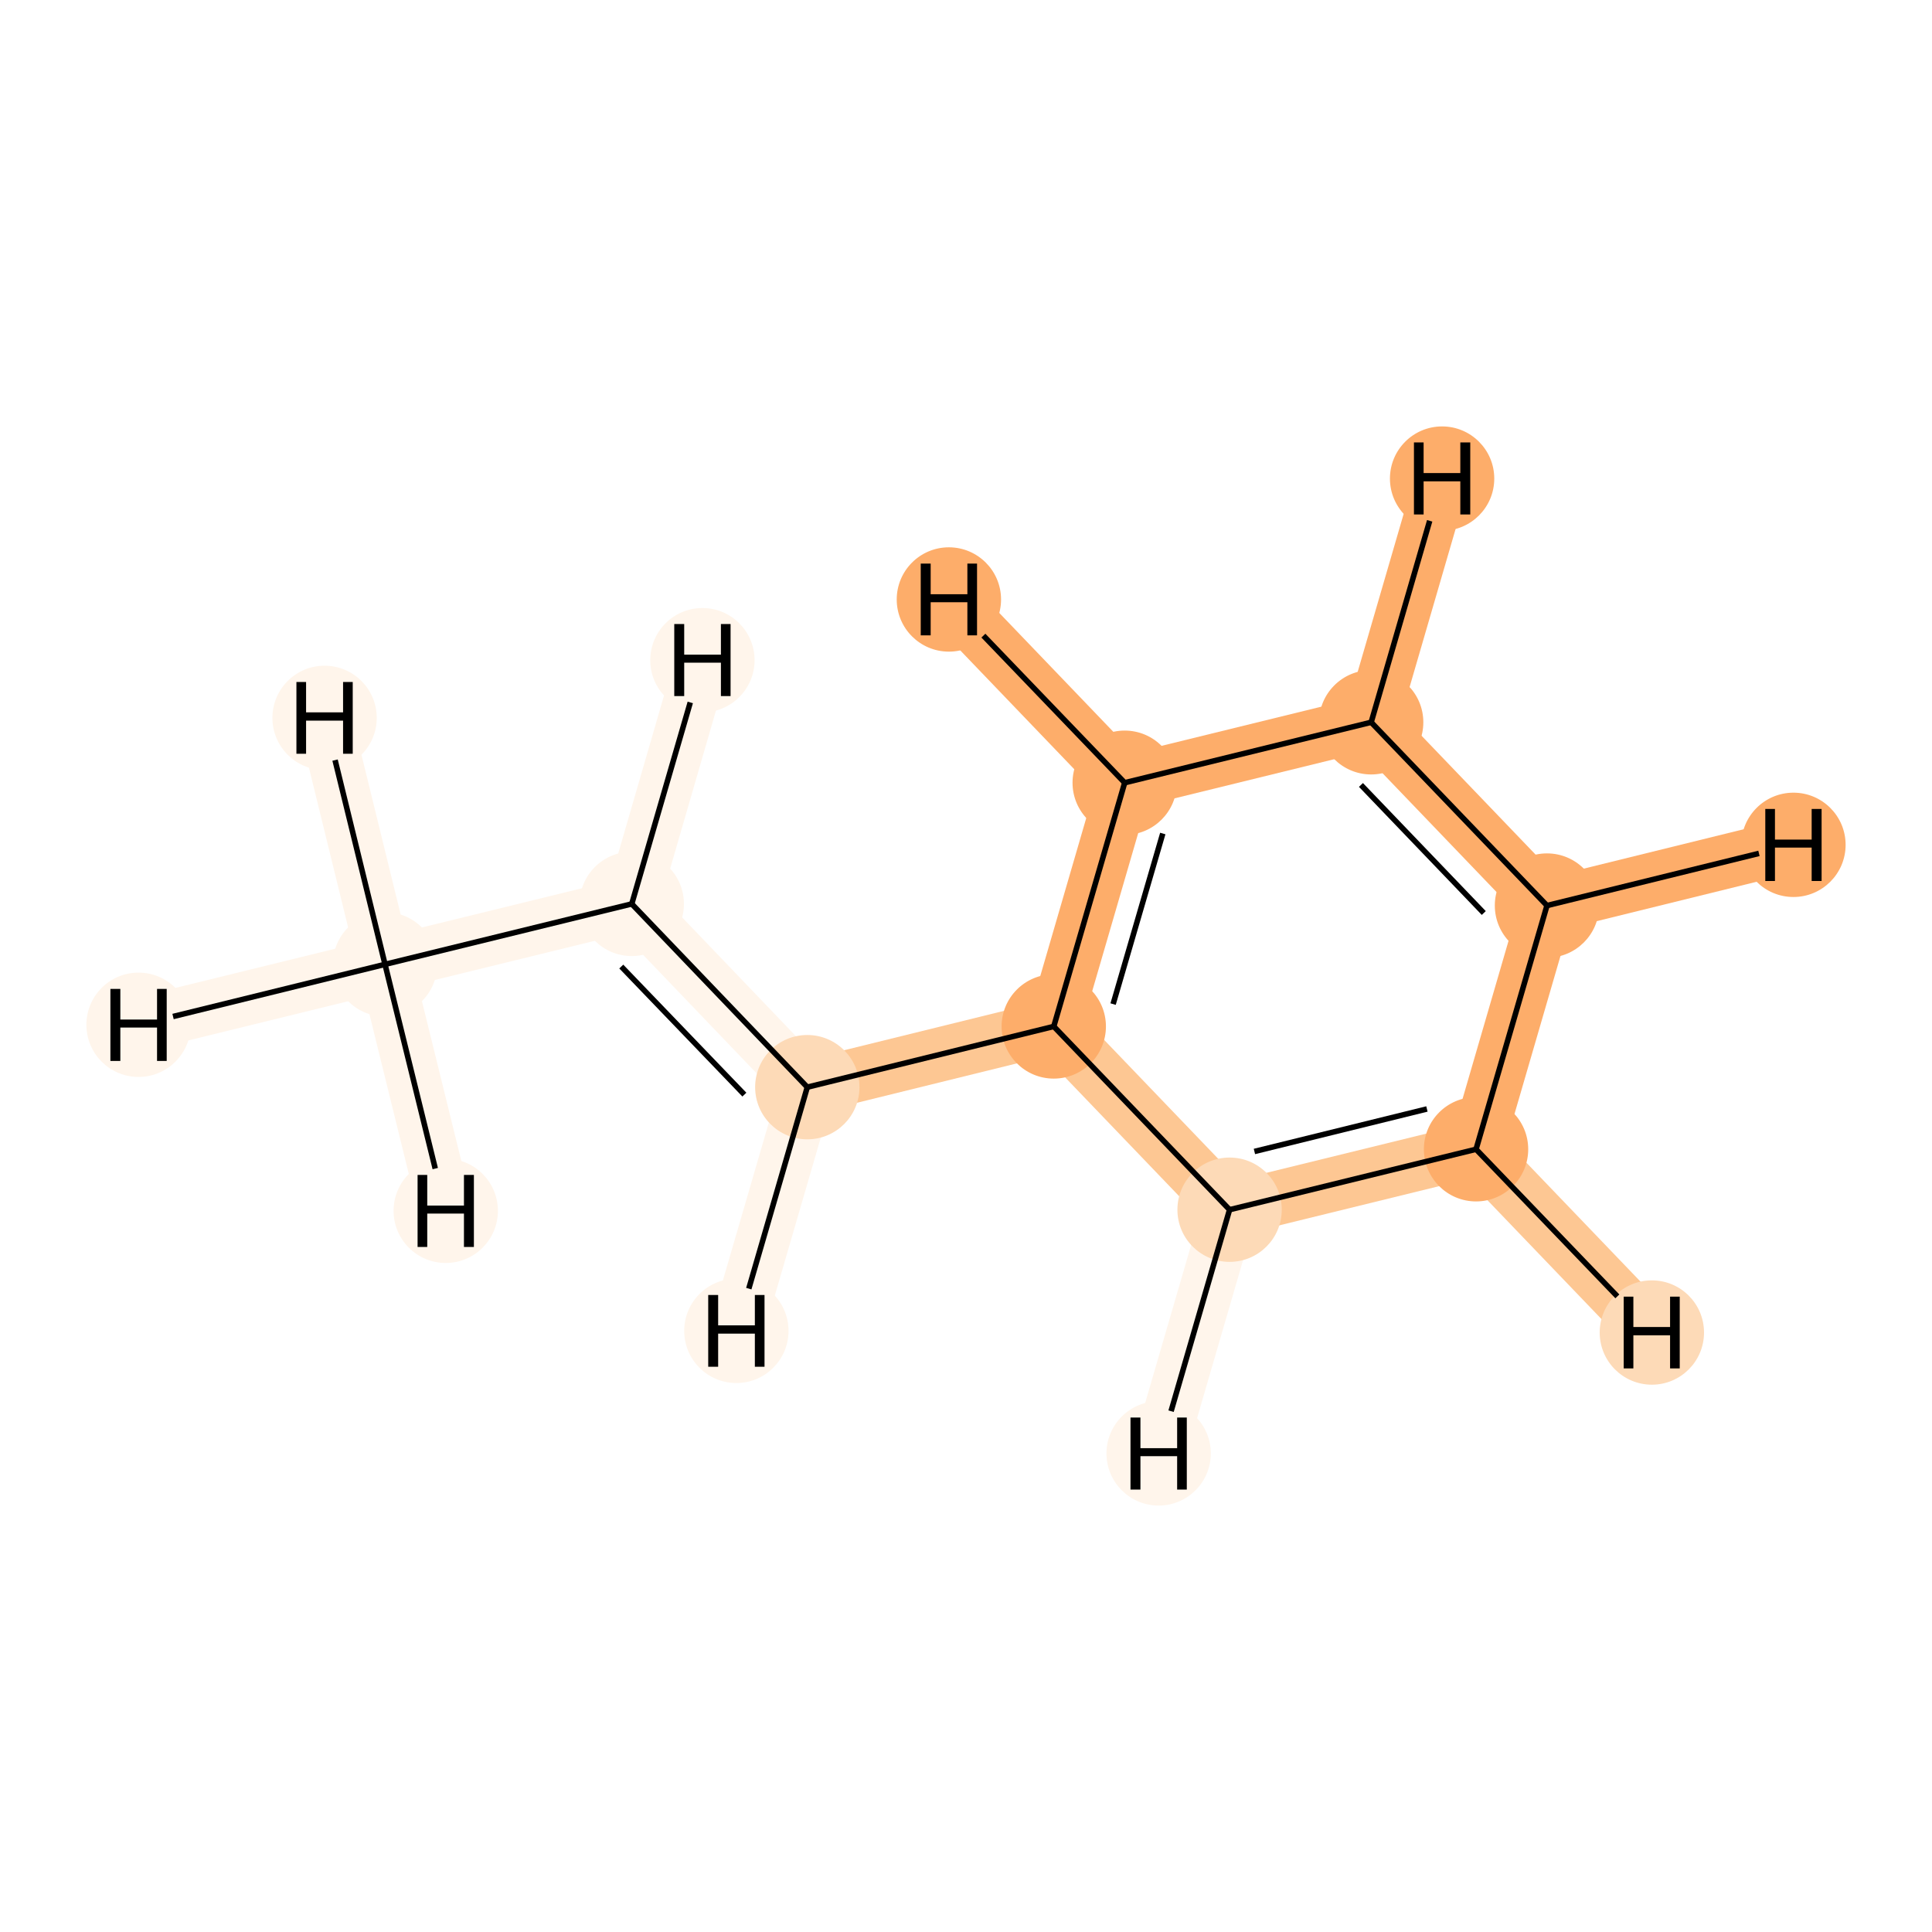 <?xml version='1.0' encoding='iso-8859-1'?>
<svg version='1.1' baseProfile='full'
              xmlns='http://www.w3.org/2000/svg'
                      xmlns:rdkit='http://www.rdkit.org/xml'
                      xmlns:xlink='http://www.w3.org/1999/xlink'
                  xml:space='preserve'
width='700px' height='700px' viewBox='0 0 700 700'>
<!-- END OF HEADER -->
<rect style='opacity:1.0;fill:#FFFFFF;stroke:none' width='700.0' height='700.0' x='0.0' y='0.0'> </rect>
<path d='M 139.5,349.4 L 228.9,327.5' style='fill:none;fill-rule:evenodd;stroke:#FFF5EB;stroke-width:19.6px;stroke-linecap:butt;stroke-linejoin:miter;stroke-opacity:1' />
<path d='M 139.5,349.4 L 50.2,371.3' style='fill:none;fill-rule:evenodd;stroke:#FFF5EB;stroke-width:19.6px;stroke-linecap:butt;stroke-linejoin:miter;stroke-opacity:1' />
<path d='M 139.5,349.4 L 117.6,260.1' style='fill:none;fill-rule:evenodd;stroke:#FFF5EB;stroke-width:19.6px;stroke-linecap:butt;stroke-linejoin:miter;stroke-opacity:1' />
<path d='M 139.5,349.4 L 161.5,438.7' style='fill:none;fill-rule:evenodd;stroke:#FFF5EB;stroke-width:19.6px;stroke-linecap:butt;stroke-linejoin:miter;stroke-opacity:1' />
<path d='M 228.9,327.5 L 292.5,393.9' style='fill:none;fill-rule:evenodd;stroke:#FFF5EB;stroke-width:19.6px;stroke-linecap:butt;stroke-linejoin:miter;stroke-opacity:1' />
<path d='M 228.9,327.5 L 254.5,239.2' style='fill:none;fill-rule:evenodd;stroke:#FFF5EB;stroke-width:19.6px;stroke-linecap:butt;stroke-linejoin:miter;stroke-opacity:1' />
<path d='M 292.5,393.9 L 381.8,371.9' style='fill:none;fill-rule:evenodd;stroke:#FDC793;stroke-width:19.6px;stroke-linecap:butt;stroke-linejoin:miter;stroke-opacity:1' />
<path d='M 292.5,393.9 L 266.8,482.2' style='fill:none;fill-rule:evenodd;stroke:#FFF5EB;stroke-width:19.6px;stroke-linecap:butt;stroke-linejoin:miter;stroke-opacity:1' />
<path d='M 381.8,371.9 L 407.5,283.6' style='fill:none;fill-rule:evenodd;stroke:#FDAD6A;stroke-width:19.6px;stroke-linecap:butt;stroke-linejoin:miter;stroke-opacity:1' />
<path d='M 381.8,371.9 L 445.5,438.3' style='fill:none;fill-rule:evenodd;stroke:#FDC793;stroke-width:19.6px;stroke-linecap:butt;stroke-linejoin:miter;stroke-opacity:1' />
<path d='M 407.5,283.6 L 496.8,261.7' style='fill:none;fill-rule:evenodd;stroke:#FDAD6A;stroke-width:19.6px;stroke-linecap:butt;stroke-linejoin:miter;stroke-opacity:1' />
<path d='M 407.5,283.6 L 343.8,217.2' style='fill:none;fill-rule:evenodd;stroke:#FDAD6A;stroke-width:19.6px;stroke-linecap:butt;stroke-linejoin:miter;stroke-opacity:1' />
<path d='M 496.8,261.7 L 560.5,328.1' style='fill:none;fill-rule:evenodd;stroke:#FDAD6A;stroke-width:19.6px;stroke-linecap:butt;stroke-linejoin:miter;stroke-opacity:1' />
<path d='M 496.8,261.7 L 522.5,173.4' style='fill:none;fill-rule:evenodd;stroke:#FDAD6A;stroke-width:19.6px;stroke-linecap:butt;stroke-linejoin:miter;stroke-opacity:1' />
<path d='M 560.5,328.1 L 534.8,416.4' style='fill:none;fill-rule:evenodd;stroke:#FDAD6A;stroke-width:19.6px;stroke-linecap:butt;stroke-linejoin:miter;stroke-opacity:1' />
<path d='M 560.5,328.1 L 649.8,306.1' style='fill:none;fill-rule:evenodd;stroke:#FDAD6A;stroke-width:19.6px;stroke-linecap:butt;stroke-linejoin:miter;stroke-opacity:1' />
<path d='M 534.8,416.4 L 445.5,438.3' style='fill:none;fill-rule:evenodd;stroke:#FDC793;stroke-width:19.6px;stroke-linecap:butt;stroke-linejoin:miter;stroke-opacity:1' />
<path d='M 534.8,416.4 L 598.5,482.8' style='fill:none;fill-rule:evenodd;stroke:#FDC793;stroke-width:19.6px;stroke-linecap:butt;stroke-linejoin:miter;stroke-opacity:1' />
<path d='M 445.5,438.3 L 419.8,526.6' style='fill:none;fill-rule:evenodd;stroke:#FFF5EB;stroke-width:19.6px;stroke-linecap:butt;stroke-linejoin:miter;stroke-opacity:1' />
<ellipse cx='139.5' cy='349.4' rx='18.4' ry='18.4'  style='fill:#FFF5EB;fill-rule:evenodd;stroke:#FFF5EB;stroke-width:1.0px;stroke-linecap:butt;stroke-linejoin:miter;stroke-opacity:1' />
<ellipse cx='228.9' cy='327.5' rx='18.4' ry='18.4'  style='fill:#FFF5EB;fill-rule:evenodd;stroke:#FFF5EB;stroke-width:1.0px;stroke-linecap:butt;stroke-linejoin:miter;stroke-opacity:1' />
<ellipse cx='292.5' cy='393.9' rx='18.4' ry='18.4'  style='fill:#FDDAB7;fill-rule:evenodd;stroke:#FDDAB7;stroke-width:1.0px;stroke-linecap:butt;stroke-linejoin:miter;stroke-opacity:1' />
<ellipse cx='381.8' cy='371.9' rx='18.4' ry='18.4'  style='fill:#FDAD6A;fill-rule:evenodd;stroke:#FDAD6A;stroke-width:1.0px;stroke-linecap:butt;stroke-linejoin:miter;stroke-opacity:1' />
<ellipse cx='407.5' cy='283.6' rx='18.4' ry='18.4'  style='fill:#FDAD6A;fill-rule:evenodd;stroke:#FDAD6A;stroke-width:1.0px;stroke-linecap:butt;stroke-linejoin:miter;stroke-opacity:1' />
<ellipse cx='496.8' cy='261.7' rx='18.4' ry='18.4'  style='fill:#FDAD6A;fill-rule:evenodd;stroke:#FDAD6A;stroke-width:1.0px;stroke-linecap:butt;stroke-linejoin:miter;stroke-opacity:1' />
<ellipse cx='560.5' cy='328.1' rx='18.4' ry='18.4'  style='fill:#FDAD6A;fill-rule:evenodd;stroke:#FDAD6A;stroke-width:1.0px;stroke-linecap:butt;stroke-linejoin:miter;stroke-opacity:1' />
<ellipse cx='534.8' cy='416.4' rx='18.4' ry='18.4'  style='fill:#FDAD6A;fill-rule:evenodd;stroke:#FDAD6A;stroke-width:1.0px;stroke-linecap:butt;stroke-linejoin:miter;stroke-opacity:1' />
<ellipse cx='445.5' cy='438.3' rx='18.4' ry='18.4'  style='fill:#FDDAB7;fill-rule:evenodd;stroke:#FDDAB7;stroke-width:1.0px;stroke-linecap:butt;stroke-linejoin:miter;stroke-opacity:1' />
<ellipse cx='50.2' cy='371.3' rx='18.4' ry='18.4'  style='fill:#FFF5EB;fill-rule:evenodd;stroke:#FFF5EB;stroke-width:1.0px;stroke-linecap:butt;stroke-linejoin:miter;stroke-opacity:1' />
<ellipse cx='117.6' cy='260.1' rx='18.4' ry='18.4'  style='fill:#FFF5EB;fill-rule:evenodd;stroke:#FFF5EB;stroke-width:1.0px;stroke-linecap:butt;stroke-linejoin:miter;stroke-opacity:1' />
<ellipse cx='161.5' cy='438.7' rx='18.4' ry='18.4'  style='fill:#FFF5EB;fill-rule:evenodd;stroke:#FFF5EB;stroke-width:1.0px;stroke-linecap:butt;stroke-linejoin:miter;stroke-opacity:1' />
<ellipse cx='254.5' cy='239.2' rx='18.4' ry='18.4'  style='fill:#FFF5EB;fill-rule:evenodd;stroke:#FFF5EB;stroke-width:1.0px;stroke-linecap:butt;stroke-linejoin:miter;stroke-opacity:1' />
<ellipse cx='266.8' cy='482.2' rx='18.4' ry='18.4'  style='fill:#FFF5EB;fill-rule:evenodd;stroke:#FFF5EB;stroke-width:1.0px;stroke-linecap:butt;stroke-linejoin:miter;stroke-opacity:1' />
<ellipse cx='343.8' cy='217.2' rx='18.4' ry='18.4'  style='fill:#FDAD6A;fill-rule:evenodd;stroke:#FDAD6A;stroke-width:1.0px;stroke-linecap:butt;stroke-linejoin:miter;stroke-opacity:1' />
<ellipse cx='522.5' cy='173.4' rx='18.4' ry='18.4'  style='fill:#FDAD6A;fill-rule:evenodd;stroke:#FDAD6A;stroke-width:1.0px;stroke-linecap:butt;stroke-linejoin:miter;stroke-opacity:1' />
<ellipse cx='649.8' cy='306.1' rx='18.4' ry='18.4'  style='fill:#FDAD6A;fill-rule:evenodd;stroke:#FDAD6A;stroke-width:1.0px;stroke-linecap:butt;stroke-linejoin:miter;stroke-opacity:1' />
<ellipse cx='598.5' cy='482.8' rx='18.4' ry='18.4'  style='fill:#FDDAB7;fill-rule:evenodd;stroke:#FDDAB7;stroke-width:1.0px;stroke-linecap:butt;stroke-linejoin:miter;stroke-opacity:1' />
<ellipse cx='419.8' cy='526.6' rx='18.4' ry='18.4'  style='fill:#FFF5EB;fill-rule:evenodd;stroke:#FFF5EB;stroke-width:1.0px;stroke-linecap:butt;stroke-linejoin:miter;stroke-opacity:1' />
<path class='bond-0 atom-0 atom-1' d='M 139.5,349.4 L 228.9,327.5' style='fill:none;fill-rule:evenodd;stroke:#000000;stroke-width:2.0px;stroke-linecap:butt;stroke-linejoin:miter;stroke-opacity:1' />
<path class='bond-9 atom-0 atom-9' d='M 139.5,349.4 L 62.7,368.3' style='fill:none;fill-rule:evenodd;stroke:#000000;stroke-width:2.0px;stroke-linecap:butt;stroke-linejoin:miter;stroke-opacity:1' />
<path class='bond-10 atom-0 atom-10' d='M 139.5,349.4 L 121.4,275.4' style='fill:none;fill-rule:evenodd;stroke:#000000;stroke-width:2.0px;stroke-linecap:butt;stroke-linejoin:miter;stroke-opacity:1' />
<path class='bond-11 atom-0 atom-11' d='M 139.5,349.4 L 157.7,423.4' style='fill:none;fill-rule:evenodd;stroke:#000000;stroke-width:2.0px;stroke-linecap:butt;stroke-linejoin:miter;stroke-opacity:1' />
<path class='bond-1 atom-1 atom-2' d='M 228.9,327.5 L 292.5,393.9' style='fill:none;fill-rule:evenodd;stroke:#000000;stroke-width:2.0px;stroke-linecap:butt;stroke-linejoin:miter;stroke-opacity:1' />
<path class='bond-1 atom-1 atom-2' d='M 225.1,350.2 L 269.7,396.6' style='fill:none;fill-rule:evenodd;stroke:#000000;stroke-width:2.0px;stroke-linecap:butt;stroke-linejoin:miter;stroke-opacity:1' />
<path class='bond-12 atom-1 atom-12' d='M 228.9,327.5 L 250.1,254.5' style='fill:none;fill-rule:evenodd;stroke:#000000;stroke-width:2.0px;stroke-linecap:butt;stroke-linejoin:miter;stroke-opacity:1' />
<path class='bond-2 atom-2 atom-3' d='M 292.5,393.9 L 381.8,371.9' style='fill:none;fill-rule:evenodd;stroke:#000000;stroke-width:2.0px;stroke-linecap:butt;stroke-linejoin:miter;stroke-opacity:1' />
<path class='bond-13 atom-2 atom-13' d='M 292.5,393.9 L 271.3,466.9' style='fill:none;fill-rule:evenodd;stroke:#000000;stroke-width:2.0px;stroke-linecap:butt;stroke-linejoin:miter;stroke-opacity:1' />
<path class='bond-3 atom-3 atom-4' d='M 381.8,371.9 L 407.5,283.6' style='fill:none;fill-rule:evenodd;stroke:#000000;stroke-width:2.0px;stroke-linecap:butt;stroke-linejoin:miter;stroke-opacity:1' />
<path class='bond-3 atom-3 atom-4' d='M 403.3,363.8 L 421.3,302.0' style='fill:none;fill-rule:evenodd;stroke:#000000;stroke-width:2.0px;stroke-linecap:butt;stroke-linejoin:miter;stroke-opacity:1' />
<path class='bond-8 atom-8 atom-3' d='M 445.5,438.3 L 381.8,371.9' style='fill:none;fill-rule:evenodd;stroke:#000000;stroke-width:2.0px;stroke-linecap:butt;stroke-linejoin:miter;stroke-opacity:1' />
<path class='bond-4 atom-4 atom-5' d='M 407.5,283.6 L 496.8,261.7' style='fill:none;fill-rule:evenodd;stroke:#000000;stroke-width:2.0px;stroke-linecap:butt;stroke-linejoin:miter;stroke-opacity:1' />
<path class='bond-14 atom-4 atom-14' d='M 407.5,283.6 L 356.3,230.3' style='fill:none;fill-rule:evenodd;stroke:#000000;stroke-width:2.0px;stroke-linecap:butt;stroke-linejoin:miter;stroke-opacity:1' />
<path class='bond-5 atom-5 atom-6' d='M 496.8,261.7 L 560.5,328.1' style='fill:none;fill-rule:evenodd;stroke:#000000;stroke-width:2.0px;stroke-linecap:butt;stroke-linejoin:miter;stroke-opacity:1' />
<path class='bond-5 atom-5 atom-6' d='M 493.1,284.4 L 537.6,330.8' style='fill:none;fill-rule:evenodd;stroke:#000000;stroke-width:2.0px;stroke-linecap:butt;stroke-linejoin:miter;stroke-opacity:1' />
<path class='bond-15 atom-5 atom-15' d='M 496.8,261.7 L 518.0,188.7' style='fill:none;fill-rule:evenodd;stroke:#000000;stroke-width:2.0px;stroke-linecap:butt;stroke-linejoin:miter;stroke-opacity:1' />
<path class='bond-6 atom-6 atom-7' d='M 560.5,328.1 L 534.8,416.4' style='fill:none;fill-rule:evenodd;stroke:#000000;stroke-width:2.0px;stroke-linecap:butt;stroke-linejoin:miter;stroke-opacity:1' />
<path class='bond-16 atom-6 atom-16' d='M 560.5,328.1 L 637.3,309.2' style='fill:none;fill-rule:evenodd;stroke:#000000;stroke-width:2.0px;stroke-linecap:butt;stroke-linejoin:miter;stroke-opacity:1' />
<path class='bond-7 atom-7 atom-8' d='M 534.8,416.4 L 445.5,438.3' style='fill:none;fill-rule:evenodd;stroke:#000000;stroke-width:2.0px;stroke-linecap:butt;stroke-linejoin:miter;stroke-opacity:1' />
<path class='bond-7 atom-7 atom-8' d='M 517.0,401.8 L 454.5,417.2' style='fill:none;fill-rule:evenodd;stroke:#000000;stroke-width:2.0px;stroke-linecap:butt;stroke-linejoin:miter;stroke-opacity:1' />
<path class='bond-17 atom-7 atom-17' d='M 534.8,416.4 L 586.0,469.7' style='fill:none;fill-rule:evenodd;stroke:#000000;stroke-width:2.0px;stroke-linecap:butt;stroke-linejoin:miter;stroke-opacity:1' />
<path class='bond-18 atom-8 atom-18' d='M 445.5,438.3 L 424.3,511.3' style='fill:none;fill-rule:evenodd;stroke:#000000;stroke-width:2.0px;stroke-linecap:butt;stroke-linejoin:miter;stroke-opacity:1' />
<path  class='atom-9' d='M 40.0 358.3
L 43.6 358.3
L 43.6 369.4
L 56.9 369.4
L 56.9 358.3
L 60.4 358.3
L 60.4 384.4
L 56.9 384.4
L 56.9 372.3
L 43.6 372.3
L 43.6 384.4
L 40.0 384.4
L 40.0 358.3
' fill='#000000'/>
<path  class='atom-10' d='M 107.4 247.1
L 110.9 247.1
L 110.9 258.1
L 124.3 258.1
L 124.3 247.1
L 127.8 247.1
L 127.8 273.1
L 124.3 273.1
L 124.3 261.1
L 110.9 261.1
L 110.9 273.1
L 107.4 273.1
L 107.4 247.1
' fill='#000000'/>
<path  class='atom-11' d='M 151.3 425.7
L 154.8 425.7
L 154.8 436.8
L 168.1 436.8
L 168.1 425.7
L 171.7 425.7
L 171.7 451.8
L 168.1 451.8
L 168.1 439.7
L 154.8 439.7
L 154.8 451.8
L 151.3 451.8
L 151.3 425.7
' fill='#000000'/>
<path  class='atom-12' d='M 244.3 226.1
L 247.9 226.1
L 247.9 237.2
L 261.2 237.2
L 261.2 226.1
L 264.7 226.1
L 264.7 252.2
L 261.2 252.2
L 261.2 240.1
L 247.9 240.1
L 247.9 252.2
L 244.3 252.2
L 244.3 226.1
' fill='#000000'/>
<path  class='atom-13' d='M 256.6 469.2
L 260.2 469.2
L 260.2 480.2
L 273.5 480.2
L 273.5 469.2
L 277.0 469.2
L 277.0 495.2
L 273.5 495.2
L 273.5 483.2
L 260.2 483.2
L 260.2 495.2
L 256.6 495.2
L 256.6 469.2
' fill='#000000'/>
<path  class='atom-14' d='M 333.6 204.2
L 337.2 204.2
L 337.2 215.3
L 350.5 215.3
L 350.5 204.2
L 354.0 204.2
L 354.0 230.2
L 350.5 230.2
L 350.5 218.2
L 337.2 218.2
L 337.2 230.2
L 333.6 230.2
L 333.6 204.2
' fill='#000000'/>
<path  class='atom-15' d='M 512.3 160.3
L 515.8 160.3
L 515.8 171.4
L 529.1 171.4
L 529.1 160.3
L 532.7 160.3
L 532.7 186.4
L 529.1 186.4
L 529.1 174.4
L 515.8 174.4
L 515.8 186.4
L 512.3 186.4
L 512.3 160.3
' fill='#000000'/>
<path  class='atom-16' d='M 639.6 293.1
L 643.1 293.1
L 643.1 304.2
L 656.4 304.2
L 656.4 293.1
L 660.0 293.1
L 660.0 319.2
L 656.4 319.2
L 656.4 307.1
L 643.1 307.1
L 643.1 319.2
L 639.6 319.2
L 639.6 293.1
' fill='#000000'/>
<path  class='atom-17' d='M 588.3 469.8
L 591.8 469.8
L 591.8 480.8
L 605.1 480.8
L 605.1 469.8
L 608.6 469.8
L 608.6 495.8
L 605.1 495.8
L 605.1 483.8
L 591.8 483.8
L 591.8 495.8
L 588.3 495.8
L 588.3 469.8
' fill='#000000'/>
<path  class='atom-18' d='M 409.6 513.6
L 413.2 513.6
L 413.2 524.7
L 426.5 524.7
L 426.5 513.6
L 430.0 513.6
L 430.0 539.7
L 426.5 539.7
L 426.5 527.6
L 413.2 527.6
L 413.2 539.7
L 409.6 539.7
L 409.6 513.6
' fill='#000000'/>
</svg>
